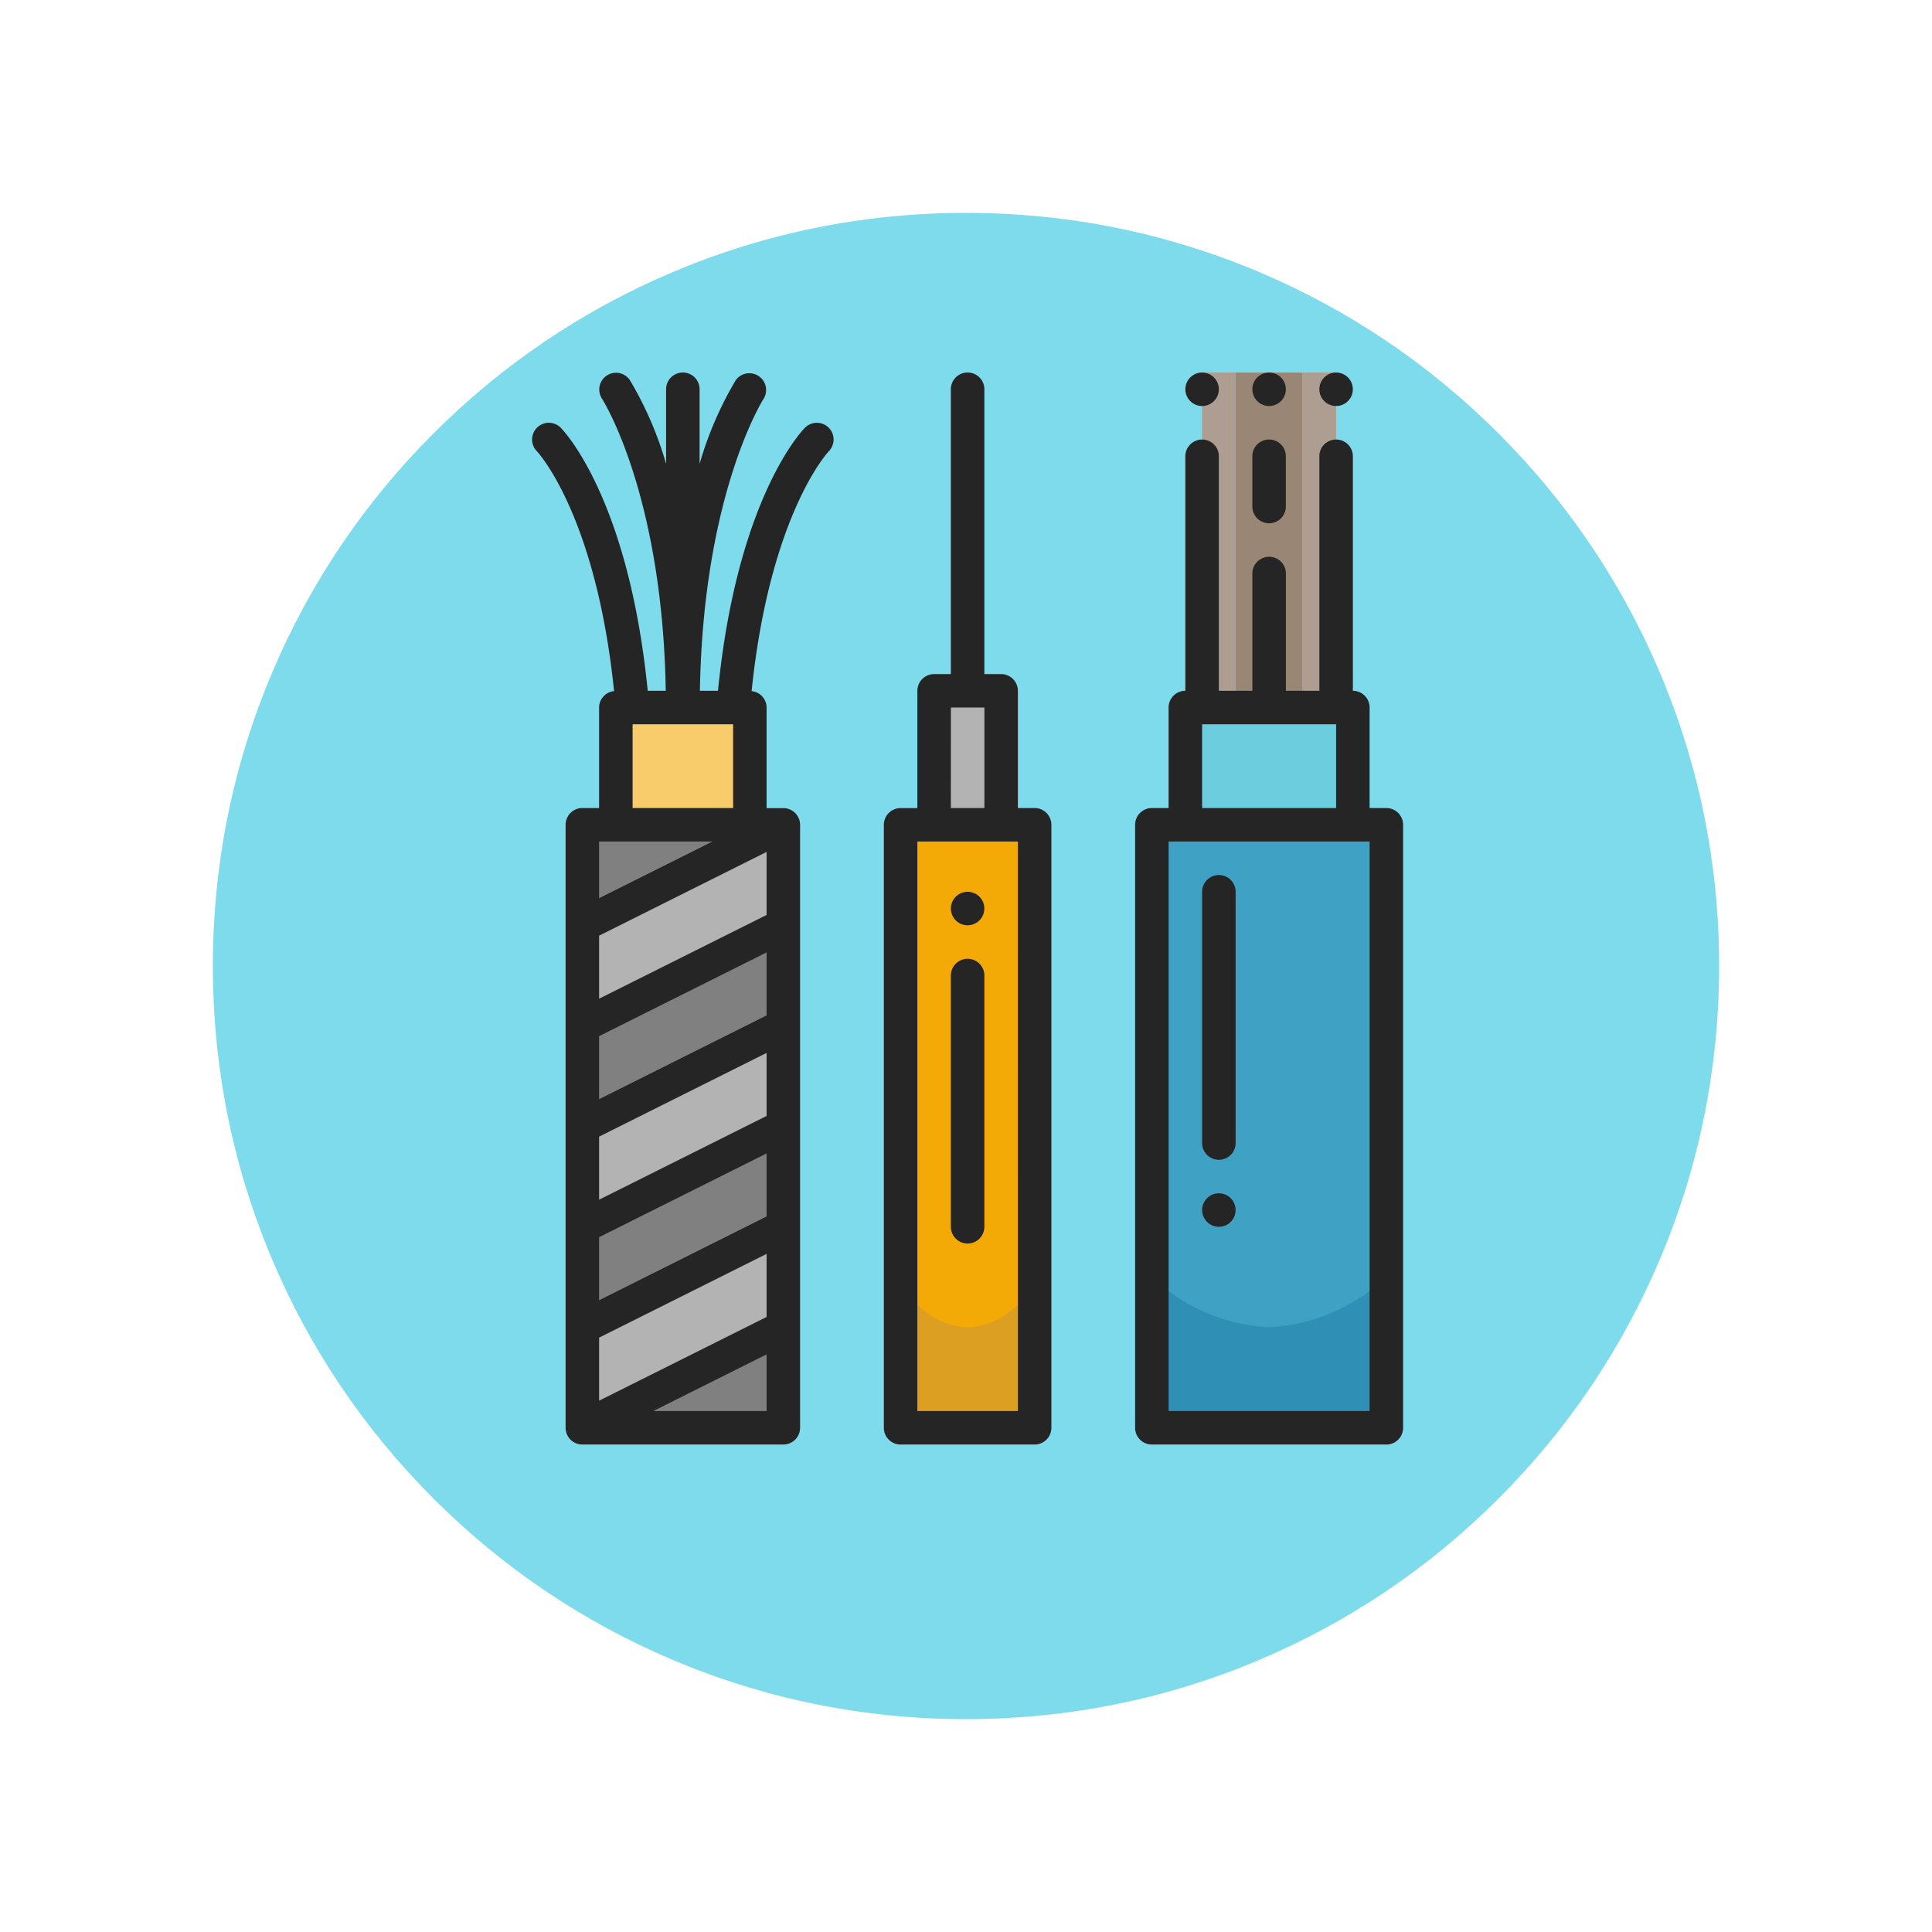 <svg xmlns="http://www.w3.org/2000/svg" xmlns:xlink="http://www.w3.org/1999/xlink" width="108.914" height="108.914" viewBox="0 0 108.914 108.914">
  <defs>
    <filter id="Trazado_874925" x="0" y="0" width="108.914" height="108.914" filterUnits="userSpaceOnUse">
      <feOffset dy="3" input="SourceAlpha"/>
      <feGaussianBlur stdDeviation="3" result="blur"/>
      <feFlood flood-opacity="0.161"/>
      <feComposite operator="in" in2="blur"/>
      <feComposite in="SourceGraphic"/>
    </filter>
  </defs>
  <g id="Grupo_1113115" data-name="Grupo 1113115" transform="translate(6624 9615)">
    <g transform="matrix(1, 0, 0, 1, -6624, -9615)" filter="url(#Trazado_874925)">
      <g id="Trazado_874925-2" data-name="Trazado 874925" transform="translate(9 6)" fill="#68d5e9" opacity="0.859">
        <path d="M 45.457 89.414 C 39.522 89.414 33.766 88.252 28.347 85.96 C 23.113 83.746 18.412 80.577 14.375 76.539 C 10.337 72.502 7.168 67.801 4.954 62.567 C 2.662 57.149 1.5 51.392 1.5 45.457 C 1.5 39.522 2.662 33.766 4.954 28.347 C 7.168 23.113 10.337 18.412 14.375 14.375 C 18.412 10.337 23.113 7.168 28.347 4.954 C 33.766 2.662 39.522 1.5 45.457 1.5 C 51.392 1.5 57.148 2.662 62.566 4.954 C 67.8 7.168 72.502 10.337 76.539 14.375 C 80.576 18.412 83.746 23.113 85.96 28.347 C 88.252 33.766 89.414 39.522 89.414 45.457 C 89.414 51.392 88.252 57.149 85.96 62.567 C 83.746 67.801 80.576 72.502 76.539 76.539 C 72.502 80.577 67.8 83.746 62.566 85.96 C 57.148 88.252 51.392 89.414 45.457 89.414 Z" stroke="none"/>
        <path d="M 45.457 3 C 39.724 3 34.164 4.122 28.932 6.335 C 23.876 8.473 19.335 11.535 15.435 15.435 C 11.535 19.335 8.473 23.876 6.335 28.932 C 4.122 34.164 3 39.724 3 45.457 C 3 51.19 4.122 56.75 6.335 61.982 C 8.473 67.038 11.535 71.579 15.435 75.479 C 19.335 79.379 23.876 82.441 28.932 84.579 C 34.164 86.792 39.724 87.914 45.457 87.914 C 51.19 87.914 56.75 86.792 61.982 84.579 C 67.037 82.441 71.578 79.379 75.478 75.479 C 79.378 71.579 82.44 67.038 84.578 61.982 C 86.791 56.75 87.914 51.19 87.914 45.457 C 87.914 39.724 86.791 34.164 84.578 28.932 C 82.44 23.876 79.378 19.335 75.478 15.435 C 71.578 11.535 67.037 8.473 61.982 6.335 C 56.75 4.122 51.19 3 45.457 3 M 45.457 0 C 70.562 0 90.914 20.352 90.914 45.457 L 90.914 45.457 C 90.914 70.562 70.562 90.914 45.457 90.914 C 20.352 90.914 0 70.562 0 45.457 L 0 45.457 C 0 20.352 20.352 0 45.457 0 Z" stroke="none" fill="#fff"/>
      </g>
    </g>
    <g id="cable" transform="translate(-6600.004 -9593.999)">
      <g id="Grupo_1113113" data-name="Grupo 1113113" transform="translate(8.833 0)">
        <path id="Trazado_979390" data-name="Trazado 979390" d="M9,56.331l11.331-5.666V45L9,50.666Z" transform="translate(-9 -2.508)" fill="gray"/>
        <path id="Trazado_979391" data-name="Trazado 979391" d="M20.331,62.666V57L9,62.666Z" transform="translate(-9 -3.176)" fill="gray"/>
        <g id="Grupo_1113112" data-name="Grupo 1113112" transform="translate(0 25.495)">
          <path id="Trazado_979392" data-name="Trazado 979392" d="M9,62.331l11.331-5.666V51L9,56.666Z" transform="translate(-9 -28.337)" fill="#b3b3b3"/>
          <path id="Trazado_979393" data-name="Trazado 979393" d="M9,50.331l11.331-5.666V39L9,44.666Z" transform="translate(-9 -27.669)" fill="#b3b3b3"/>
          <path id="Trazado_979394" data-name="Trazado 979394" d="M9,32.666v5.666l11.331-5.666V27Z" transform="translate(-9 -27)" fill="#b3b3b3"/>
        </g>
        <path id="Trazado_979395" data-name="Trazado 979395" d="M9,27v5.666L20.331,27Z" transform="translate(-9 -1.505)" fill="gray"/>
        <path id="Trazado_979396" data-name="Trazado 979396" d="M9,44.331l11.331-5.666V33L9,38.666Z" transform="translate(-9 -1.839)" fill="gray"/>
        <path id="Trazado_979397" data-name="Trazado 979397" d="M11,20h7.554v6.61H11Z" transform="translate(-9.111 -1.114)" fill="#f8cc6a"/>
        <path id="Trazado_979398" data-name="Trazado 979398" d="M30,19h3.777v7.554H30Z" transform="translate(-10.17 -1.059)" fill="#b3b3b3"/>
        <path id="Trazado_979399" data-name="Trazado 979399" d="M45,20h9.443v6.61H45Z" transform="translate(-11.006 -1.114)" fill="#6bcddd"/>
        <path id="Trazado_979400" data-name="Trazado 979400" d="M46,0h1.889V18.886H46Z" transform="translate(-11.062)" fill="#ad9e91"/>
        <path id="Trazado_979401" data-name="Trazado 979401" d="M48,0h3.777V18.886H48Z" transform="translate(-11.173)" fill="#998675"/>
        <path id="Trazado_979402" data-name="Trazado 979402" d="M52,0h1.889V18.886H52Z" transform="translate(-11.396)" fill="#ad9e91"/>
        <path id="Trazado_979403" data-name="Trazado 979403" d="M43,27H56.22V60.994H43Z" transform="translate(-10.895 -1.505)" fill="#3fa1c4"/>
        <path id="Trazado_979404" data-name="Trazado 979404" d="M28,27h7.554V60.994H28Z" transform="translate(-10.059 -1.505)" fill="#f4aa06"/>
        <path id="Trazado_979405" data-name="Trazado 979405" d="M56.22,54a10.428,10.428,0,0,1-6.61,2.833A10.428,10.428,0,0,1,43,54v8.5H56.22Z" transform="translate(-10.895 -3.009)" fill="#308fb5"/>
        <path id="Trazado_979406" data-name="Trazado 979406" d="M35.554,54a4.21,4.21,0,0,1-3.777,2.833A4.21,4.21,0,0,1,28,54v8.5h7.554Z" transform="translate(-10.059 -3.009)" fill="#dd9f22"/>
      </g>
      <g id="Grupo_1113114" data-name="Grupo 1113114" transform="translate(6.004 -0.001)">
        <path id="Trazado_979407" data-name="Trazado 979407" d="M56.164,24.774H55.22V19.108a.945.945,0,0,0-.944-.944V4.944a.944.944,0,1,0-1.889,0v13.22H50.5v-6.61a.944.944,0,0,0-1.889,0v6.61H46.721V4.944a.944.944,0,1,0-1.889,0v13.22a.945.945,0,0,0-.944.944v5.666h-.944a.945.945,0,0,0-.944.944V59.712a.945.945,0,0,0,.944.944h13.22a.945.945,0,0,0,.944-.944V25.718A.945.945,0,0,0,56.164,24.774ZM45.777,20.053h7.554v4.721H45.777ZM55.22,58.768H43.889V26.663H55.22Z" transform="translate(-8.01 -0.222)" fill="#252525"/>
        <path id="Trazado_979408" data-name="Trazado 979408" d="M35.5,24.551h-.944v-6.61A.945.945,0,0,0,33.61,17h-.944V.944a.944.944,0,1,0-1.889,0V17h-.944a.945.945,0,0,0-.944.944v6.61h-.944A.945.945,0,0,0,27,25.5V59.489a.945.945,0,0,0,.944.944H35.5a.945.945,0,0,0,.944-.944V25.5A.945.945,0,0,0,35.5,24.551Zm-4.721-5.666h1.889v5.666H30.777Zm3.777,39.66H28.889V26.44h5.666Z" transform="translate(-7.174 0.001)" fill="#252525"/>
        <path id="Trazado_979409" data-name="Trazado 979409" d="M21.385,3.109c-.16.16-3.826,3.97-4.906,14.832H15.46c.188-11.1,3.552-16.4,3.6-16.475A.945.945,0,0,0,17.489.42a20.048,20.048,0,0,0-2.046,4.73V.944a.944.944,0,1,0-1.889,0V5.15A19.976,19.976,0,0,0,11.507.42.944.944,0,0,0,9.935,1.465c.035.054,3.415,5.35,3.6,16.476H12.519C11.438,7.079,7.772,3.269,7.612,3.109a.944.944,0,0,0-1.34,1.33c.034.035,3.325,3.554,4.35,13.521a.935.935,0,0,0-.845.924v5.666H8.833a.945.945,0,0,0-.944.944V59.489a.945.945,0,0,0,.944.944H20.164a.945.945,0,0,0,.944-.944V25.5a.945.945,0,0,0-.944-.944H19.22V18.885a.935.935,0,0,0-.845-.924C19.4,8.034,22.665,4.5,22.725,4.44a.944.944,0,0,0-1.34-1.33ZM16.164,26.44,9.777,29.633V26.44ZM19.22,41.909,9.777,46.63V43.076l9.443-4.721ZM9.777,48.742,19.22,44.02v3.554L9.777,52.3Zm9.443-12.5L9.777,40.965V37.41l9.443-4.721ZM9.777,54.407l9.443-4.721V53.24L9.777,57.961Zm9.443-23.83L9.777,35.3V31.745l9.443-4.721ZM12.833,58.545l6.387-3.194v3.194ZM11.666,24.551V19.83h5.666v4.721Z" transform="translate(-6.004 0.001)" fill="#252525"/>
        <path id="Trazado_979410" data-name="Trazado 979410" d="M31.944,35a.945.945,0,0,0-.944.944V50.108a.944.944,0,0,0,1.889,0V35.944A.945.945,0,0,0,31.944,35Z" transform="translate(-7.397 -1.95)" fill="#252525"/>
        <circle id="Elipse_11587" data-name="Elipse 11587" cx="0.944" cy="0.944" r="0.944" transform="translate(23.603 29.273)" fill="#252525"/>
        <circle id="Elipse_11588" data-name="Elipse 11588" cx="0.944" cy="0.944" r="0.944" transform="translate(40.6 0.001)" fill="#252525"/>
        <circle id="Elipse_11589" data-name="Elipse 11589" cx="0.944" cy="0.944" r="0.944" transform="translate(36.823 0.001)" fill="#252525"/>
        <circle id="Elipse_11590" data-name="Elipse 11590" cx="0.944" cy="0.944" r="0.944" transform="translate(44.377 0.001)" fill="#252525"/>
        <path id="Trazado_979411" data-name="Trazado 979411" d="M46.944,30a.945.945,0,0,0-.944.944V45.108a.944.944,0,0,0,1.889,0V30.944A.945.945,0,0,0,46.944,30Z" transform="translate(-8.232 -1.671)" fill="#252525"/>
        <circle id="Elipse_11591" data-name="Elipse 11591" cx="0.944" cy="0.944" r="0.944" transform="translate(37.768 46.27)" fill="#252525"/>
        <path id="Trazado_979412" data-name="Trazado 979412" d="M49.944,8.721a.945.945,0,0,0,.944-.944V4.944a.944.944,0,0,0-1.889,0V7.777A.945.945,0,0,0,49.944,8.721Z" transform="translate(-8.4 -0.222)" fill="#252525"/>
      </g>
    </g>
  </g>
</svg>
